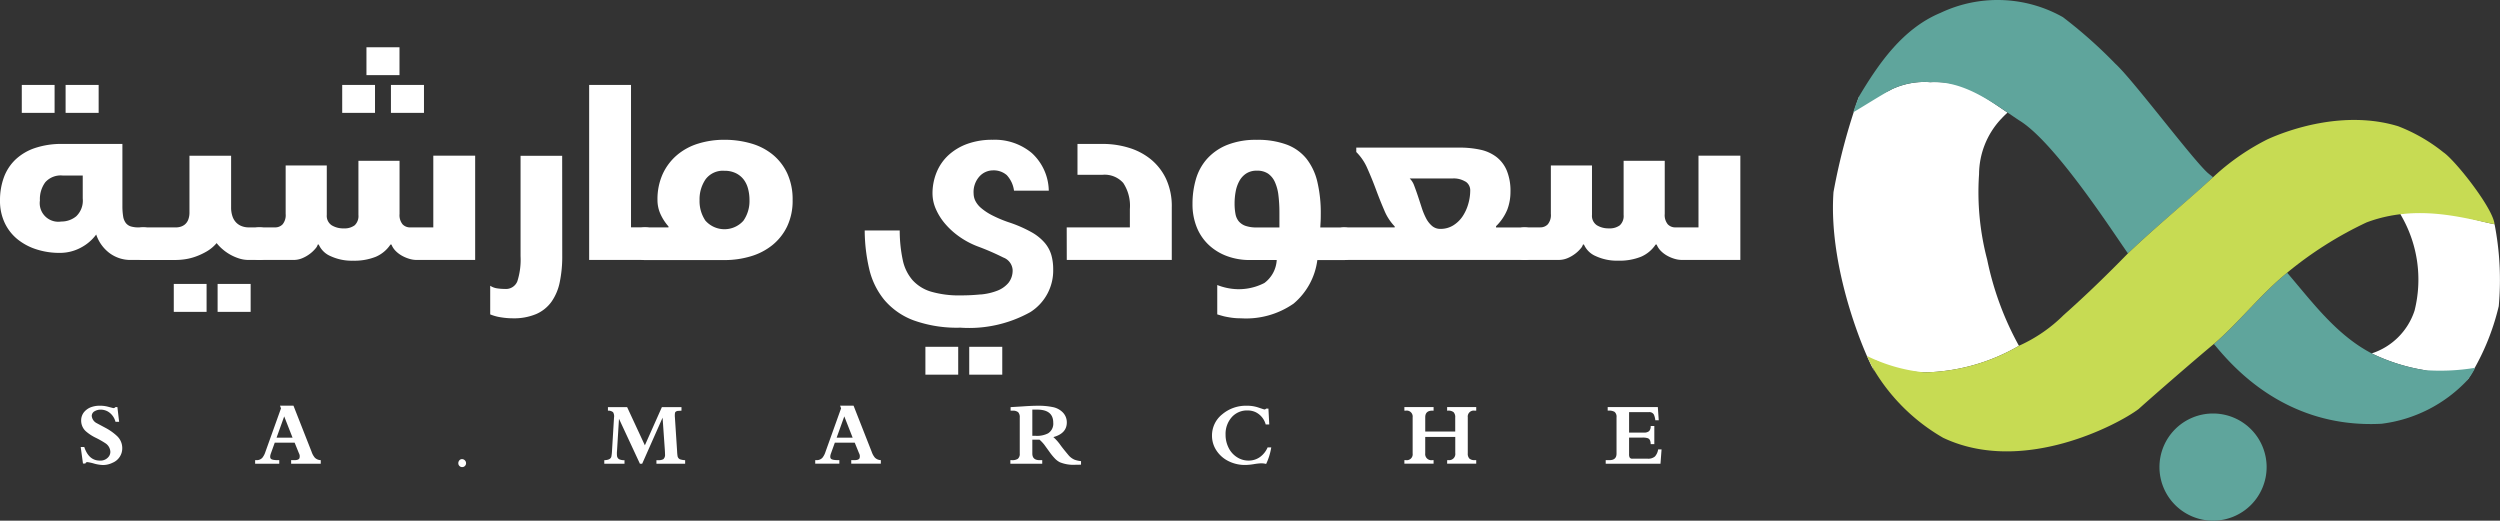 <svg xmlns="http://www.w3.org/2000/svg" width="201.875" height="42.044" viewBox="0 0 201.875 42.044">
  <rect x="0" y="0" width="201.875" height="42.044" fill="#333333" stroke="none"/>
  <g id="Group_17778" data-name="Group 17778" transform="translate(2194.204 15643.582)">
    <g id="Group_17379" data-name="Group 17379" transform="translate(-2046.192 -15643.582)">
      <path id="Path_16852" data-name="Path 16852" d="M594.449,265.932a6.193,6.193,0,0,1,3.115-.577c2.733-.132,4.094,1.015,6.244,2.454-.193.187-.161.136-.58.578a6.581,6.581,0,0,0-1.72,4.393,21.379,21.379,0,0,0,.657,6.908,24.553,24.553,0,0,0,2.564,6.954,15.793,15.793,0,0,1-7.646,2.148,9.81,9.81,0,0,1-3.962-.982c-.052.149-.152.454-.2.606l.156.3c-.467-.638-3.784-7.969-3.323-14.489a49.439,49.439,0,0,1,2.064-7.717c-.072.4.333-.076.278.329.95-.571,1.384-.36,2.352-.9" transform="translate(-589.711 -258.718)" fill="#fff"/>
      <path id="Path_16853" data-name="Path 16853" d="M743.55,301.774c2.463-.853,5.174.327,7.606.809a23.509,23.509,0,0,1,.337,6.616,19.209,19.209,0,0,1-2.542,5.982c.089-.35-.246-.092-.165-.442a11.389,11.389,0,0,1-3.294-.379,15.273,15.273,0,0,1-4.258-1.349,5.389,5.389,0,0,0,3.462-3.46,10.293,10.293,0,0,0-1.146-7.777" transform="translate(-697.731 -284.474)" fill="#fff"/>
      <path id="Path_16854" data-name="Path 16854" d="M696.844,324.727c2.084-1.806,3.778-4.017,5.917-5.756,2.05,2.389,3.968,5.019,6.827,6.514a15.273,15.273,0,0,0,4.258,1.349,17.211,17.211,0,0,0,4.1-.187,5.005,5.005,0,0,1-.641,1.008,11.423,11.423,0,0,1-6.922,3.511c-8.128.431-12.443-5.174-13.54-6.44" transform="translate(-666.086 -296.948)" fill="#5fa59c"/>
      <path id="Path_16855" data-name="Path 16855" d="M602.435,243.32a10.743,10.743,0,0,1,9.917.327,37.8,37.8,0,0,1,4.232,3.758c1.367,1.235,5.937,7.333,7.358,8.719.2.2.393.317.536.454-2.343,2.17-4.561,3.942-6.873,6.149-1.177-1.662-5.917-9.033-8.8-10.752-2.15-1.438-4.43-3.207-7.163-3.075a6.193,6.193,0,0,0-3.115.577c-.968.54-2.146,1.286-3.1,1.857.125-.415.3-.888.467-1.286,1.611-2.7,3.534-5.464,6.54-6.73" transform="translate(-593.787 -242.264)" fill="#5fa59c"/>
      <path id="Path_16856" data-name="Path 16856" d="M631.638,277.554c1.556-.709,6.1-2.392,10.519-1.048a13.705,13.705,0,0,1,3.661,2.107c.956.649,4.008,4.5,4.131,5.811-2.432-.482-6.269-1.676-10.336-.149a30.345,30.345,0,0,0-6.414,4.062c-2.139,1.74-3.833,3.951-5.917,5.756-.95.769-4.814,4.11-6.074,5.25-1.6,1.213-9.342,5.377-15.786,2.324a15.537,15.537,0,0,1-5.687-5.659c-.106-.173-.384-.776-.466-.949a13.623,13.623,0,0,0,4.629,1.325,15.793,15.793,0,0,0,7.646-2.148,12.194,12.194,0,0,0,3.615-2.486c1.794-1.588,3.511-3.259,5.185-4.973,2.311-2.208,4.795-4.223,7.137-6.394a18.855,18.855,0,0,1,4.157-2.831" transform="translate(-596.525 -266.315)" fill="#c7db53"/>
      <path id="Path_16857" data-name="Path 16857" d="M690.194,362.891a4.327,4.327,0,1,1-4.327-4.327,4.327,4.327,0,0,1,4.327,4.327" transform="translate(-655.176 -325.174)" fill="#5fa59c"/>
    </g>
    <g id="Group_17779" data-name="Group 17779" transform="translate(-2194.204 -15639.767)">
      <g id="Group_17380" data-name="Group 17380" transform="translate(0 0)">
        <path id="Path_16858" data-name="Path 16858" d="M450.108,425.563c.086.027.128.106.128.237v2.135q0,.218-.415.218h-.969a2.843,2.843,0,0,1-1.749-.554,3.121,3.121,0,0,1-1.077-1.5,3.621,3.621,0,0,1-1.235,1.057,3.561,3.561,0,0,1-1.729.425,5.987,5.987,0,0,1-1.868-.287,4.684,4.684,0,0,1-1.532-.82,3.782,3.782,0,0,1-1.028-1.324,4.143,4.143,0,0,1-.376-1.8,5.359,5.359,0,0,1,.307-1.848,3.788,3.788,0,0,1,.929-1.443,4.266,4.266,0,0,1,1.571-.939,6.69,6.69,0,0,1,2.234-.336h4.843v4.981a5.2,5.2,0,0,0,.059.86,1.178,1.178,0,0,0,.217.543.832.832,0,0,0,.405.277,2.152,2.152,0,0,0,.642.079h.356a.971.971,0,0,1,.287.039m-7.442-9.29h-2.649V414.02h2.649Zm1.749,8.351a1.747,1.747,0,0,0,.524-1.433v-1.858H443.3a1.667,1.667,0,0,0-1.384.543,2.293,2.293,0,0,0-.435,1.473,1.5,1.5,0,0,0,1.719,1.7,1.874,1.874,0,0,0,1.216-.425m1.808-8.351h-2.669V414.02h2.669Z" transform="translate(-438.258 -410.976)" fill="#fff"/>
        <path id="Path_16859" data-name="Path 16859" d="M477.086,442.121v-2.135q0-.2.129-.237a.967.967,0,0,1,.286-.039h2.649a1.364,1.364,0,0,0,.346-.049,1.01,1.01,0,0,0,.356-.178.935.935,0,0,0,.277-.375,1.616,1.616,0,0,0,.108-.642v-4.546H484.6v4.151a2.2,2.2,0,0,0,.119.771,1.318,1.318,0,0,0,.316.5,1.238,1.238,0,0,0,.455.277,1.56,1.56,0,0,0,.514.089h.889a.969.969,0,0,1,.287.039q.128.04.128.237v2.135q0,.218-.415.218H486a2.484,2.484,0,0,1-.751-.119,3.8,3.8,0,0,1-.712-.307,3.742,3.742,0,0,1-.622-.435,3.47,3.47,0,0,1-.484-.5,3.09,3.09,0,0,1-.8.672,5.376,5.376,0,0,1-.89.415,4.432,4.432,0,0,1-.86.217,5.232,5.232,0,0,1-.731.059H477.5q-.415,0-.415-.218m5.535,4.408h-2.649v-2.253h2.649Zm3.558,0H483.51v-2.253h2.668Z" transform="translate(-465.938 -425.161)" fill="#fff"/>
        <path id="Path_16860" data-name="Path 16860" d="M515.589,412.965v3.993a.912.912,0,0,0,.4.84,1.792,1.792,0,0,0,.969.247,1.372,1.372,0,0,0,.88-.247,1.022,1.022,0,0,0,.306-.84V412.59h3.321v4.289a1.163,1.163,0,0,0,.247.84.82.82,0,0,0,.6.247h1.878v-5.791h3.38v8.42h-4.724a2.1,2.1,0,0,1-.583-.089,2.9,2.9,0,0,1-.593-.247,2.284,2.284,0,0,1-.514-.386,1.546,1.546,0,0,1-.346-.524h-.079a2.7,2.7,0,0,1-1.186.989,4.646,4.646,0,0,1-1.838.316,4.054,4.054,0,0,1-1.808-.366,1.8,1.8,0,0,1-.959-.939h-.079a.824.824,0,0,1-.188.326,2.656,2.656,0,0,1-.435.415,2.762,2.762,0,0,1-.613.356,1.809,1.809,0,0,1-.722.148h-2.767q-.415,0-.415-.218v-2.135q0-.2.129-.237a.967.967,0,0,1,.287-.039h1.284a.821.821,0,0,0,.6-.247,1.164,1.164,0,0,0,.247-.84v-3.913Zm3.894-4.25h-2.649v-2.254h2.649Zm1.977-3.044h-2.668v-2.253h2.668Zm1.977,3.044h-2.668v-2.254h2.668Z" transform="translate(-489.201 -403.418)" fill="#fff"/>
        <path id="Path_16861" data-name="Path 16861" d="M581.964,442.021a10.106,10.106,0,0,1-.2,2.1,4.2,4.2,0,0,1-.662,1.581,2.983,2.983,0,0,1-1.236,1,4.624,4.624,0,0,1-1.9.346,6,6,0,0,1-.949-.079,3.792,3.792,0,0,1-.87-.237v-2.313a1.363,1.363,0,0,0,.543.208,4.06,4.06,0,0,0,.643.049.986.986,0,0,0,1.008-.623,5.754,5.754,0,0,0,.257-2.026v-8.1h3.36Z" transform="translate(-536.563 -425.16)" fill="#fff"/>
        <path id="Path_16862" data-name="Path 16862" d="M608.778,425.563c.086.027.128.106.128.237v2.135q0,.218-.415.218h-4.527V414.02h3.38v11.5h1.146a.971.971,0,0,1,.286.039" transform="translate(-556.39 -410.976)" fill="#fff"/>
        <path id="Path_16863" data-name="Path 16863" d="M618.217,438.93v-2.135q0-.2.128-.237a.971.971,0,0,1,.286-.039h1.9v-.079a3.987,3.987,0,0,1-.652-1.008,2.741,2.741,0,0,1-.237-1.126,4.929,4.929,0,0,1,.415-2.086,4.442,4.442,0,0,1,1.137-1.522,4.843,4.843,0,0,1,1.71-.939,7.031,7.031,0,0,1,2.155-.316,7.611,7.611,0,0,1,2.155.3,4.869,4.869,0,0,1,1.749.909,4.317,4.317,0,0,1,1.166,1.522,5,5,0,0,1,.425,2.135,4.808,4.808,0,0,1-.445,2.135,4.377,4.377,0,0,1-1.2,1.512,5.067,5.067,0,0,1-1.749.9,7.349,7.349,0,0,1-2.105.3h-6.424q-.415,0-.415-.218m5.307-2.955a2.051,2.051,0,0,0,3.054,0,2.772,2.772,0,0,0,.494-1.67,3.51,3.51,0,0,0-.119-.929,2.1,2.1,0,0,0-.365-.751,1.782,1.782,0,0,0-.632-.5,2.037,2.037,0,0,0-.9-.187,1.74,1.74,0,0,0-1.532.692,2.858,2.858,0,0,0-.484,1.68,2.811,2.811,0,0,0,.484,1.67" transform="translate(-566.55 -421.97)" fill="#fff"/>
        <path id="Path_16864" data-name="Path 16864" d="M690.853,441.934a4.9,4.9,0,0,0,1.334-.306,2.222,2.222,0,0,0,.9-.633,1.6,1.6,0,0,0,.336-1.057,1.151,1.151,0,0,0-.751-.988,20.192,20.192,0,0,0-2.1-.909,6.678,6.678,0,0,1-1.473-.791,6.167,6.167,0,0,1-1.137-1.038,4.743,4.743,0,0,1-.741-1.186,3.121,3.121,0,0,1-.267-1.235,4.484,4.484,0,0,1,.326-1.71,3.875,3.875,0,0,1,.949-1.384,4.5,4.5,0,0,1,1.522-.919,5.883,5.883,0,0,1,2.066-.336,4.648,4.648,0,0,1,3.152,1.068,4.216,4.216,0,0,1,1.374,3.044h-2.807a2.275,2.275,0,0,0-.593-1.265,1.618,1.618,0,0,0-1.127-.376,1.486,1.486,0,0,0-1.058.475,1.879,1.879,0,0,0-.484,1.4,1.369,1.369,0,0,0,.129.563,1.837,1.837,0,0,0,.454.583,4.539,4.539,0,0,0,.9.6,9.883,9.883,0,0,0,1.443.6,10.469,10.469,0,0,1,1.75.771,3.935,3.935,0,0,1,1.068.86,2.7,2.7,0,0,1,.533.988,4.155,4.155,0,0,1,.148,1.137,3.971,3.971,0,0,1-1.848,3.469,10.154,10.154,0,0,1-5.643,1.255,10.347,10.347,0,0,1-3.786-.593,5.711,5.711,0,0,1-2.362-1.651,6.126,6.126,0,0,1-1.216-2.491,13.979,13.979,0,0,1-.365-3.113h2.827a11.541,11.541,0,0,0,.247,2.392,3.6,3.6,0,0,0,.791,1.621,3.284,3.284,0,0,0,1.5.929,8.055,8.055,0,0,0,2.382.3,15.936,15.936,0,0,0,1.621-.079m-1.818,6.483h-2.649v-2.253h2.649Zm3.558,0h-2.668v-2.253h2.668Z" transform="translate(-611.654 -421.97)" fill="#fff"/>
        <path id="Path_16865" data-name="Path 16865" d="M738.281,437.353h5.1v-1.483a3.346,3.346,0,0,0-.534-2.105,2.005,2.005,0,0,0-1.66-.662h-2.036v-2.491h2.036a7.161,7.161,0,0,1,2.1.307,5.211,5.211,0,0,1,1.779.929,4.545,4.545,0,0,1,1.235,1.581,5.239,5.239,0,0,1,.464,2.3v4.25h-8.479Z" transform="translate(-652.144 -422.805)" fill="#fff"/>
        <path id="Path_16866" data-name="Path 16866" d="M779.478,441a2.478,2.478,0,0,0,.988-1.848h-2.174a5.23,5.23,0,0,1-1.838-.316,4.329,4.329,0,0,1-1.473-.9,4.011,4.011,0,0,1-.969-1.423,4.916,4.916,0,0,1-.346-1.887,7.058,7.058,0,0,1,.276-2.006,4.241,4.241,0,0,1,.9-1.641,4.378,4.378,0,0,1,1.611-1.117,6.225,6.225,0,0,1,2.411-.415,6.659,6.659,0,0,1,2.412.386,3.726,3.726,0,0,1,1.591,1.137,4.775,4.775,0,0,1,.88,1.868,10.876,10.876,0,0,1,.276,2.6q0,.376-.01.563t-.03.524h1.937a.969.969,0,0,1,.286.039c.086.027.129.106.129.237v2.135q0,.218-.415.218h-2.174a5.511,5.511,0,0,1-1.917,3.518,6.715,6.715,0,0,1-4.25,1.186,5.4,5.4,0,0,1-.761-.049q-.346-.05-.6-.109-.3-.079-.554-.158v-2.372a4.764,4.764,0,0,0,.84.247,4.5,4.5,0,0,0,2.974-.415m-2.342-5.574a1.293,1.293,0,0,0,.267.6,1.259,1.259,0,0,0,.543.365,2.7,2.7,0,0,0,.919.129h1.819v-1.166a11.48,11.48,0,0,0-.079-1.423,3.611,3.611,0,0,0-.286-1.077,1.642,1.642,0,0,0-.554-.682,1.558,1.558,0,0,0-.9-.237,1.531,1.531,0,0,0-.859.227,1.676,1.676,0,0,0-.553.6,2.8,2.8,0,0,0-.3.85,5.256,5.256,0,0,0-.089.968,4.545,4.545,0,0,0,.07.84" transform="translate(-677.371 -421.97)" fill="#fff"/>
        <path id="Path_16867" data-name="Path 16867" d="M819.391,438.011a4.114,4.114,0,0,1-.84-1.295q-.346-.8-.672-1.68t-.692-1.7a4.194,4.194,0,0,0-.9-1.334v-.356h8.322a7.838,7.838,0,0,1,1.69.168,3.276,3.276,0,0,1,1.3.583,2.708,2.708,0,0,1,.84,1.1,4.306,4.306,0,0,1,.3,1.71,4.089,4.089,0,0,1-.247,1.423,3.979,3.979,0,0,1-.919,1.364v.1h2.313a.973.973,0,0,1,.287.039c.086.026.128.106.128.237V440.5q0,.218-.415.218H815.319q-.415,0-.415-.218v-2.135c0-.132.042-.211.128-.237a.97.97,0,0,1,.287-.039h4.072Zm5.712-3.617a1.8,1.8,0,0,0-1.028-.257H820.6a1.509,1.509,0,0,1,.365.583q.148.385.3.84t.3.919a5.535,5.535,0,0,0,.346.85,2.063,2.063,0,0,0,.484.633,1.009,1.009,0,0,0,.682.247,1.921,1.921,0,0,0,1.048-.287,2.49,2.49,0,0,0,.751-.731,3.549,3.549,0,0,0,.455-1,3.891,3.891,0,0,0,.158-1.068.834.834,0,0,0-.376-.731" transform="translate(-706.768 -423.542)" fill="#fff"/>
        <path id="Path_16868" data-name="Path 16868" d="M871.443,434.709V438.7a.912.912,0,0,0,.4.84,1.793,1.793,0,0,0,.968.247,1.37,1.37,0,0,0,.879-.247,1.02,1.02,0,0,0,.307-.84v-4.368h3.321v4.289a1.163,1.163,0,0,0,.247.84.82.82,0,0,0,.6.247h1.878v-5.792h3.38v8.42H878.7a2.1,2.1,0,0,1-.583-.089,2.91,2.91,0,0,1-.593-.247,2.282,2.282,0,0,1-.514-.386,1.543,1.543,0,0,1-.346-.524h-.079a2.7,2.7,0,0,1-1.186.989,4.653,4.653,0,0,1-1.839.316,4.061,4.061,0,0,1-1.809-.366,1.8,1.8,0,0,1-.958-.939h-.079a.82.82,0,0,1-.188.326,2.633,2.633,0,0,1-.435.415,2.747,2.747,0,0,1-.613.356,1.814,1.814,0,0,1-.721.148h-2.767q-.416,0-.415-.218v-2.135c0-.132.043-.211.128-.237a.975.975,0,0,1,.287-.039h1.285a.819.819,0,0,0,.6-.247,1.164,1.164,0,0,0,.247-.84v-3.914Z" transform="translate(-742.89 -425.161)" fill="#fff"/>
      </g>
      <path id="Path_16899" data-name="Path 16899" d="M-1300.809-100.361l-.183-1.338h.287q.363,1.1,1.256,1.1a.837.837,0,0,0,.743-.352.644.644,0,0,0,.108-.366.869.869,0,0,0-.409-.689,7.079,7.079,0,0,0-.743-.423,3.631,3.631,0,0,1-.825-.535,1.165,1.165,0,0,1-.38-.868,1.052,1.052,0,0,1,.255-.707,1.334,1.334,0,0,1,.639-.405,1.981,1.981,0,0,1,.6-.086,2.563,2.563,0,0,1,.65.075q.441.118.467.118a.227.227,0,0,0,.161-.083h.154l.14,1.191h-.294a1.352,1.352,0,0,0-.431-.7,1.143,1.143,0,0,0-.768-.283.921.921,0,0,0-.47.118.437.437,0,0,0-.248.391.73.73,0,0,0,.4.581l.671.359a4.369,4.369,0,0,1,.972.682,1.334,1.334,0,0,1,.42.972,1.26,1.26,0,0,1-.782,1.184,1.733,1.733,0,0,1-.786.183,3.019,3.019,0,0,1-.712-.118,3.587,3.587,0,0,0-.544-.118.165.165,0,0,0-.154.118Zm17.093-1.683h-1.608l-.309.861q-.111.305-.011.427t.592.122h.093v.287h-1.948v-.287h.111a.614.614,0,0,0,.477-.2,1.521,1.521,0,0,0,.244-.477l1.256-3.506-.079-.215h1.087l1.468,3.735a1.433,1.433,0,0,0,.258.463.711.711,0,0,0,.477.2v.287H-1284v-.287h.258q.323,0,.406-.14a.5.5,0,0,0-.036-.42Zm-.169-.405-.675-1.719-.617,1.719Zm14.01,2.06a.3.3,0,0,1-.092.224.3.3,0,0,1-.217.091.3.3,0,0,1-.224-.091.3.3,0,0,1-.092-.224.334.334,0,0,1,.086-.23.269.269,0,0,1,.208-.1.319.319,0,0,1,.235.1A.315.315,0,0,1-1269.875-100.39Zm14.039.043-1.69-3.631-.161,2.616a1.992,1.992,0,0,0,0,.359.36.36,0,0,0,.169.291.946.946,0,0,0,.438.079v.287h-1.633v-.287q.5-.011.571-.287a3.356,3.356,0,0,0,.054-.492l.161-2.659a.655.655,0,0,0-.075-.434.587.587,0,0,0-.416-.126v-.287h1.55l1.432,3.086,1.374-3.086h1.583v.287l-.3.018q-.194.036-.223.158a1.529,1.529,0,0,0-.007.384l.176,2.709a3.407,3.407,0,0,0,.032.366.354.354,0,0,0,.19.287,1.426,1.426,0,0,0,.427.075v.287h-2.318v-.287h.126a.809.809,0,0,0,.431-.079.466.466,0,0,0,.136-.4q0-.122-.014-.344l-.183-2.609-1.647,3.718Zm17.347-1.7h-1.608l-.309.861q-.111.305-.011.427t.592.122h.093v.287h-1.948v-.287h.111a.614.614,0,0,0,.477-.2,1.516,1.516,0,0,0,.244-.477l1.256-3.506-.079-.215h1.087l1.468,3.735a1.437,1.437,0,0,0,.258.463.712.712,0,0,0,.477.2v.287h-2.39v-.287h.259q.323,0,.405-.14a.5.5,0,0,0-.036-.42Zm-.169-.405-.675-1.719-.617,1.719Zm14.509.161v1.12q0,.535.581.535h.219v.287h-2.573v-.287h.119a.839.839,0,0,0,.474-.1.5.5,0,0,0,.165-.434v-2.9a.585.585,0,0,0-.131-.44.671.671,0,0,0-.454-.12h-.154v-.287l.947-.057q.75-.054,1.206-.054a5.649,5.649,0,0,1,1.288.115,1.554,1.554,0,0,1,.746.395,1.142,1.142,0,0,1,.352.836q0,.89-1.087,1.184a3.7,3.7,0,0,1,.592.671q.212.291.671.836a1.383,1.383,0,0,0,.441.316,2.051,2.051,0,0,0,.531.118v.283q-.161.011-.456.011a2.907,2.907,0,0,1-1.245-.2,1.461,1.461,0,0,1-.388-.283,4.674,4.674,0,0,1-.456-.553l-.423-.585a3.021,3.021,0,0,0-.384-.405Zm0-2.426v2.117h.287a1.923,1.923,0,0,0,.983-.2.918.918,0,0,0,.42-.858q0-1.059-1.306-1.059Zm19,3.05h.294a4.948,4.948,0,0,1-.413,1.338,1.533,1.533,0,0,0-.434-.05,4.665,4.665,0,0,0-.562.066,4.714,4.714,0,0,1-.7.066,2.954,2.954,0,0,1-1.313-.294,2.467,2.467,0,0,1-1.008-.879,2.156,2.156,0,0,1-.355-1.2,2.173,2.173,0,0,1,.816-1.71,2.963,2.963,0,0,1,2-.7,2.83,2.83,0,0,1,.883.129q.51.172.527.172a.187.187,0,0,0,.147-.072h.183l.068,1.285h-.287a1.558,1.558,0,0,0-.825-1,1.535,1.535,0,0,0-.639-.133,1.645,1.645,0,0,0-1.277.542,2.03,2.03,0,0,0-.5,1.414,2.329,2.329,0,0,0,.23,1.03,1.885,1.885,0,0,0,.689.786,1.694,1.694,0,0,0,.94.276,1.552,1.552,0,0,0,.929-.294A1.866,1.866,0,0,0-1205.15-101.663Zm14.5,1.03h.1a.5.5,0,0,0,.553-.567v-1.306h-2.426v1.324a.493.493,0,0,0,.567.549h.108v.287h-2.358v-.287h.125a.476.476,0,0,0,.542-.535v-2.924a.481.481,0,0,0-.549-.538h-.118v-.287h2.358v.287h-.1q-.574,0-.574.538v1.152H-1190v-1.13a.575.575,0,0,0-.135-.438.672.672,0,0,0-.454-.122h-.065v-.287h2.35v.287h-.133a.481.481,0,0,0-.549.538v2.91a.57.57,0,0,0,.131.423.613.613,0,0,0,.432.126h.119v.287h-2.35Zm16.806-3.219a1.47,1.47,0,0,0-.115-.459.413.413,0,0,0-.391-.2h-1.611v1.654h1.191a.617.617,0,0,0,.425-.118.548.548,0,0,0,.127-.413h.294v1.464h-.294q0-.395-.237-.481a1.37,1.37,0,0,0-.427-.05h-1.08v1.324a.634.634,0,0,0,.04.273.235.235,0,0,0,.233.108h1.227a.826.826,0,0,0,.589-.179,1.1,1.1,0,0,0,.258-.571h.276l-.086,1.155h-4.424v-.287h.3q.574,0,.574-.527v-2.932a.51.51,0,0,0-.161-.441.871.871,0,0,0-.481-.1h-.072v-.287h4.048l.075,1.066Z" transform="translate(1307.509 133.977)" fill="#fff"/>
    </g>
  </g>
</svg>
